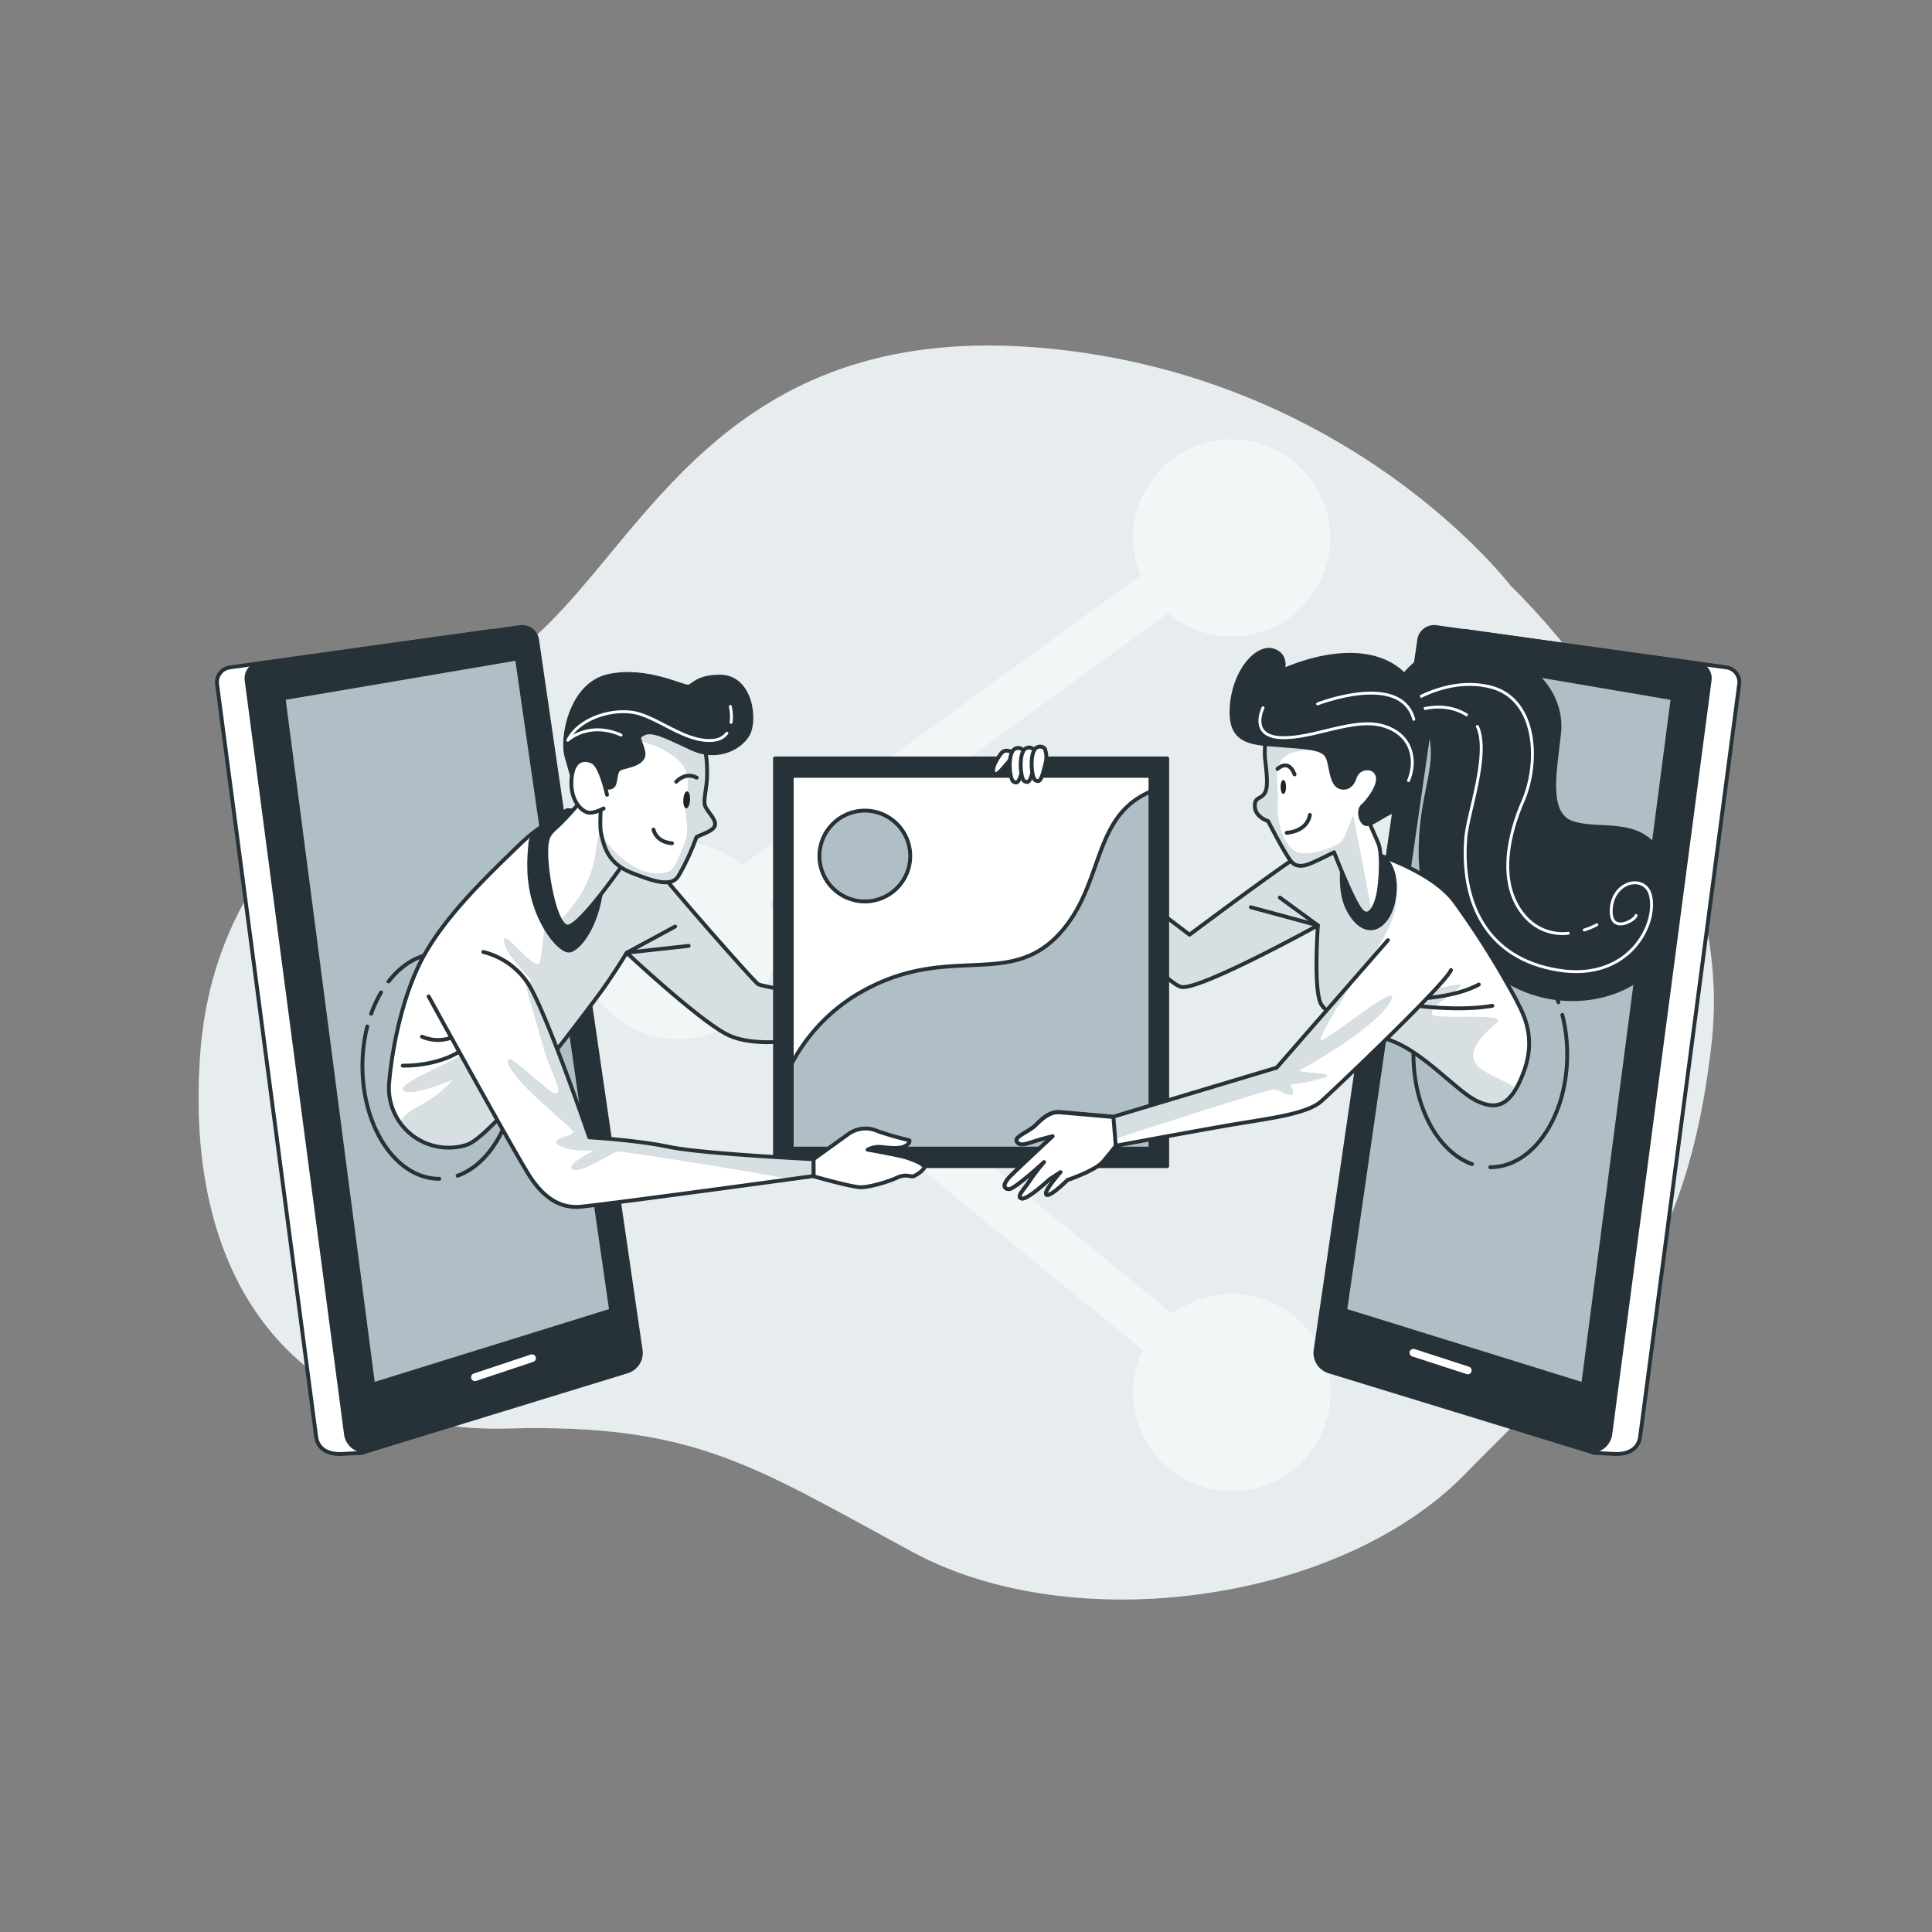 <svg xmlns="http://www.w3.org/2000/svg" xmlns:xlink="http://www.w3.org/1999/xlink" viewBox="0 0 500 500"><rect x="0" y="0" width="500" height="500" fill="#808080" stroke="none"/><defs><clipPath id="freepik--clip-path--inject-2"><path d="M351.34,219.56s-9.06-1.61-13.49.8-30,21.54-30,21.54l-21.74-16.5v10.67s15.1,18.12,19.53,19.32,35.43-15.9,35.43-15.9-1.2,16.71.81,20.33,11.68,6.65,19.53,10.07,16.11,12.89,20.94,15.1,8.66,1.61,12.08-7.85-.81-15.7-2-18.32a228.17,228.17,0,0,0-15.91-25.37C369.67,224.19,351.34,219.56,351.34,219.56Z" style="fill:#fff;stroke:#263238;stroke-linecap:round;stroke-linejoin:round"></path></clipPath><clipPath id="freepik--clip-path-2--inject-2"><path d="M148.79,211.34s-5-1.77-14.33,7.25-18.58,18-24.42,28.13-8.67,25-9.37,34a15.45,15.45,0,0,0,20,15.6c7-2.06,30.37-33.64,34.08-38.6s7.43-11.14,7.43-11.14,19.46,18.22,26.54,21.4S207,269,207,269l.53-12s-10.44-1.77-11.32-2.3-15.92-17.51-23.71-26.89-13.09-15.21-17-16.63A8.52,8.52,0,0,0,148.79,211.34Z" style="fill:#fff;stroke:#263238;stroke-linecap:round;stroke-linejoin:round"></path></clipPath><clipPath id="freepik--clip-path-3--inject-2"><path d="M151.62,205.86s-3.72,4.42-6.37,7.07-3.89,2.66-3.89,7.79,2.18,18.36,5.36,19.07,16.22-18.54,16.22-18.54l-4.6-17.69S153.39,203.38,151.62,205.86Z" style="fill:#fff;stroke:#263238;stroke-linecap:round;stroke-linejoin:round"></path></clipPath><clipPath id="freepik--clip-path-4--inject-2"><path d="M182,192.76c.84,2.12,1,4.55,1,7.61,0,3.54-1.06,6.55-.53,8.14s3.18,3.72,2.48,5.31-4.78,2.47-4.78,3a60.22,60.22,0,0,1-4.6,9.9c-1.77,2.83-6,1.59-12.21-.88s-7.07-7.08-7.78-10.09.53-13.62.88-21.23c.19-4,1-6.93,5-8.72a16.77,16.77,0,0,1,16,1.61A11.58,11.58,0,0,1,182,192.76Z" style="fill:#fff;stroke:#263238;stroke-linecap:round;stroke-linejoin:round"></path></clipPath><clipPath id="freepik--clip-path-5--inject-2"><path d="M110.93,257.87s21,38.21,25.83,46,9.73,8.49,12.56,8.49,61.21-8,61.21-8V300s-29-1.41-37.33-3.18-20.7-2.48-20.7-2.48S141,260.7,136.4,254.15a19.53,19.53,0,0,0-11.32-7.78" style="fill:#fff;stroke:#263238;stroke-linecap:round;stroke-linejoin:round"></path></clipPath><clipPath id="freepik--clip-path-6--inject-2"><path d="M359.2,243.31l-28.8,33L288.12,289s-11.27-1-13.89-1.21-4.63,1.81-6.24,3.42-5.64,3-4.83,4.23,2.21.61,4.83-.2,4.43-1.21,4.43-1.21-8.66,8.06-10.87,10.27-1.82,3.42-.41,3.42,9.06-7,9.06-7a56.28,56.28,0,0,0-3.82,5c-1.41,2.21-3.43,4-2,4.43s7.25-5,7.25-5l2.82-1.82s-4.63,5.24-3.62,5.84,5.43-3.82,5.43-3.82,7.25-2.42,9.26-4.83,3.23-4,3.23-4,22.75-4.23,31.2-5.64,18.33-2.62,21.95-5.84,32.21-30.4,33.62-34" style="fill:#fff;stroke:#263238;stroke-linecap:round;stroke-linejoin:round"></path></clipPath><clipPath id="freepik--clip-path-7--inject-2"><path d="M329.2,185.93a21.31,21.31,0,0,0-1.82,10.27c.61,5.24.81,7.85-.2,9.26s-2.61.81-2.41,3.43,3.42,3.62,3.42,3.62,4.43,8.66,6,10.47,3.82,1,5.64.2,5.43-2.62,5.43-2.62,4.63,12.08,6.85,14.9,4-1,4.63-4.23,1-10.47,0-12.88-3.83-8.66-3.83-8.66,5.84-.8,9.47-8.66-4-18.12-15.1-20.53S330.4,183.11,329.2,185.93Z" style="fill:#fff;stroke:#263238;stroke-linecap:round;stroke-linejoin:round"></path></clipPath></defs><g id="freepik--background-simple--inject-2"><path d="M391,151.65S349.73,97.3,270.23,90.1s-101.4,45.18-128.94,72S56.16,208.61,51.77,273.44s30.68,97.56,79.5,96.25,63.85,9.83,105.16,32.09,110.17,13.09,142.72-20.3,57-49.76,63.85-112S391,151.65,391,151.65Z" style="fill:#B0BEC5"></path><path d="M391,151.65S349.73,97.3,270.23,90.1s-101.4,45.18-128.94,72S56.16,208.61,51.77,273.44s30.68,97.56,79.5,96.25,63.85,9.83,105.16,32.09,110.17,13.09,142.72-20.3,57-49.76,63.85-112S391,151.65,391,151.65Z" style="fill:#fff;opacity:0.7"></path></g><g id="freepik--Icon--inject-2"><path d="M318.78,334.85A25.36,25.36,0,0,0,303.41,340L198.59,254.4a25.43,25.43,0,0,0,.59-20.71l103.1-75a25.51,25.51,0,1,0-7.13-9.78l-103.1,75a25.56,25.56,0,1,0-1.12,39.86L295.75,349.4a25.53,25.53,0,1,0,23-14.55Z" style="fill:#fff;opacity:0.5"></path></g><g id="freepik--device-1--inject-2"><path d="M131.33,166.6l26.82,183.85c.35,2.42-62.08,24.83-64.42,25.55l-5.47.29c-3.54.09-6-1.39-6.44-4.43L56.18,177.07a3.87,3.87,0,0,1,3.31-4.35L127,163.31A3.88,3.88,0,0,1,131.33,166.6Z" style="fill:#fff;stroke:#263238;stroke-linecap:round;stroke-linejoin:round"></path><path d="M139,165.59,165.8,349.44a5,5,0,0,1-3.45,5.46L95.91,375.29a5,5,0,0,1-6.37-4.1L63.83,176.06a3.88,3.88,0,0,1,3.32-4.35l67.45-9.41A3.89,3.89,0,0,1,139,165.59Z" style="fill:#263238;stroke:#263238;stroke-linecap:round;stroke-linejoin:round"></path><line x1="122.92" y1="356.42" x2="137.69" y2="351.5" style="fill:none;stroke:#fff;stroke-linecap:round;stroke-linejoin:round;stroke-width:2px"></line><polygon points="133.8 170.43 73.39 180.7 96.55 358.28 158.16 339.15 133.8 170.43" style="fill:#B0BEC5;stroke:#263238;stroke-linecap:round;stroke-linejoin:round"></polygon></g><g id="freepik--device-2--inject-2"><path d="M375,166.6,348.13,350.45c-.35,2.42,62.08,24.83,64.42,25.55l5.47.29c3.54.09,6-1.39,6.44-4.43L450.1,177.07a3.87,3.87,0,0,0-3.32-4.35l-67.45-9.41A3.88,3.88,0,0,0,375,166.6Z" style="fill:#fff;stroke:#263238;stroke-linecap:round;stroke-linejoin:round"></path><path d="M367.3,165.59,340.48,349.44a5,5,0,0,0,3.45,5.46l66.44,20.39a5,5,0,0,0,6.37-4.1l25.71-195.13a3.88,3.88,0,0,0-3.32-4.35l-67.45-9.41A3.89,3.89,0,0,0,367.3,165.59Z" style="fill:#263238;stroke:#263238;stroke-linecap:round;stroke-linejoin:round"></path><line x1="365.79" y1="350.09" x2="379.86" y2="354.66" style="fill:none;stroke:#fff;stroke-linecap:round;stroke-linejoin:round;stroke-width:2px"></line><polygon points="372.48 170.43 432.89 180.7 409.73 358.28 348.12 339.15 372.48 170.43" style="fill:#B0BEC5;stroke:#263238;stroke-linecap:round;stroke-linejoin:round"></polygon></g><g id="freepik--Photo--inject-2"><path d="M100.56,254c3.51-4.51,8.1-7.25,13.13-7.25,11,0,19.9,13.06,19.9,29.18,0,13.71-6.46,25.22-15.16,28.34" style="fill:none;stroke:#263238;stroke-linecap:round;stroke-linejoin:round"></path><path d="M96.06,262.36a32.52,32.52,0,0,1,2.56-5.52" style="fill:none;stroke:#263238;stroke-linecap:round;stroke-linejoin:round"></path><path d="M113.69,305.07c-11,0-19.89-13.07-19.89-29.18a41.55,41.55,0,0,1,1.25-10.23" style="fill:none;stroke:#263238;stroke-linecap:round;stroke-linejoin:round"></path><path d="M398.82,251c-3.51-4.51-8.1-7.25-13.13-7.25-11,0-19.89,13.06-19.89,29.18,0,13.71,6.45,25.22,15.15,28.34" style="fill:none;stroke:#263238;stroke-linecap:round;stroke-linejoin:round"></path><path d="M403.32,259.36a32.52,32.52,0,0,0-2.56-5.52" style="fill:none;stroke:#263238;stroke-linecap:round;stroke-linejoin:round"></path><path d="M385.69,302.07c11,0,19.9-13.07,19.9-29.18a41.54,41.54,0,0,0-1.26-10.23" style="fill:none;stroke:#263238;stroke-linecap:round;stroke-linejoin:round"></path><path d="M362.82,175.46s8.25-11.88,21.54-8.05,20.14,12.88,19.13,22.35-3.42,20.74,3.22,23.15,16.51-1,22,6.65,7.65,19.53-.2,29.59S403.29,261.84,390.2,254s-22.35-17.92-22.55-32.42,4-21.14,3-29.4-3.22-8.86-3.22-8.86Z" style="fill:#263238;stroke:#263238;stroke-linecap:round;stroke-linejoin:round"></path><path d="M382.35,188c3.28,7.14-2.53,22.6-3,28.77-1.35,16.82,5.38,31.28,23.88,34.3s25.89-12.1,23.88-19.5c-1.43-5.23-9.42-3.7-10.09,3.36s6.05,3.36,6.39,2" style="fill:none;stroke:#fff;stroke-linecap:round;stroke-linejoin:round;stroke-width:0.75px"></path><path d="M365.21,184.52s7.46-3.74,14.32.47" style="fill:none;stroke:#fff;stroke-linecap:round;stroke-linejoin:round;stroke-width:0.75px"></path><path d="M410,240.68a19.12,19.12,0,0,0,3.26-1.35" style="fill:none;stroke:#fff;stroke-linecap:round;stroke-linejoin:round;stroke-width:0.75px"></path><path d="M362.85,183.17s10.76-8.41,22.87-5.38,12.78,19.5,8.41,29.59-6.39,22.54,1,30.27a12.76,12.76,0,0,0,10.72,3.88" style="fill:none;stroke:#fff;stroke-linecap:round;stroke-linejoin:round;stroke-width:0.75px"></path><path d="M351.34,219.56s-9.06-1.61-13.49.8-30,21.54-30,21.54l-21.74-16.5v10.67s15.1,18.12,19.53,19.32,35.43-15.9,35.43-15.9-1.2,16.71.81,20.33,11.68,6.65,19.53,10.07,16.11,12.89,20.94,15.1,8.66,1.61,12.08-7.85-.81-15.7-2-18.32a228.17,228.17,0,0,0-15.91-25.37C369.67,224.19,351.34,219.56,351.34,219.56Z" style="fill:#fff"></path><g style="clip-path:url(#freepik--clip-path--inject-2)"><path d="M382.15,275.63c-2.88-3.52,1.6-8,5.12-10.87s-15.67-.64-16.63-2.24,4.16-4.48,7-7-8.45,2.81-15-1S352.09,252,352.09,252s7-9.59,8.63-15.35-1-6.71-1-6.71l-1.88-8.25c-3.77-1.39-6.54-2.09-6.54-2.09s-9.06-1.61-13.49.8-30,21.54-30,21.54l-21.74-16.5v10.67s15.1,18.12,19.53,19.32,35.43-15.9,35.43-15.9-1.2,16.71.81,20.33,11.68,6.65,19.53,10.07,16.11,12.89,20.94,15.1c3.93,1.8,7.2,1.74,10.12-3.44C389.33,279.6,384,277.87,382.15,275.63Z" style="fill:#B0BEC5"></path><path d="M382.15,275.63c-2.88-3.52,1.6-8,5.12-10.87s-15.67-.64-16.63-2.24,4.16-4.48,7-7-8.45,2.81-15-1S352.09,252,352.09,252s7-9.59,8.63-15.35-1-6.71-1-6.71l-1.88-8.25c-3.77-1.39-6.54-2.09-6.54-2.09s-9.06-1.61-13.49.8-30,21.54-30,21.54l-21.74-16.5v10.67s15.1,18.12,19.53,19.32,35.43-15.9,35.43-15.9-1.2,16.71.81,20.33,11.68,6.65,19.53,10.07,16.11,12.89,20.94,15.1c3.93,1.8,7.2,1.74,10.12-3.44C389.33,279.6,384,277.87,382.15,275.63Z" style="fill:#fff;opacity:0.5"></path></g><path d="M351.34,219.56s-9.06-1.61-13.49.8-30,21.54-30,21.54l-21.74-16.5v10.67s15.1,18.12,19.53,19.32,35.43-15.9,35.43-15.9-1.2,16.71.81,20.33,11.68,6.65,19.53,10.07,16.11,12.89,20.94,15.1,8.66,1.61,12.08-7.85-.81-15.7-2-18.32a228.17,228.17,0,0,0-15.91-25.37C369.67,224.19,351.34,219.56,351.34,219.56Z" style="fill:none;stroke:#263238;stroke-linecap:round;stroke-linejoin:round"></path><path d="M369.22,258.29s8-.5,13.5-3.5" style="fill:none;stroke:#263238;stroke-linecap:round;stroke-linejoin:round"></path><path d="M366.72,260.29s11,1.5,19.5,0" style="fill:none;stroke:#263238;stroke-linecap:round;stroke-linejoin:round"></path><polyline points="331.22 232.29 341.07 239.49 323.72 234.79" style="fill:none;stroke:#263238;stroke-linecap:round;stroke-linejoin:round"></polyline><path d="M347.79,221.54s-1.71,8.17,1,13.61,6.8,6.81,9.87,2.73,3.74-14-1.7-16.68S348.81,220.18,347.79,221.54Z" style="fill:#263238;stroke:#263238;stroke-linecap:round;stroke-linejoin:round"></path><path d="M148.79,211.34s-5-1.77-14.33,7.25-18.58,18-24.42,28.13-8.67,25-9.37,34a15.45,15.45,0,0,0,20,15.6c7-2.06,30.37-33.64,34.08-38.6s7.43-11.14,7.43-11.14,19.46,18.22,26.54,21.4S207,269,207,269l.53-12s-10.44-1.77-11.32-2.3-15.92-17.51-23.71-26.89-13.09-15.21-17-16.63A8.52,8.52,0,0,0,148.79,211.34Z" style="fill:#fff"></path><g style="clip-path:url(#freepik--clip-path-2--inject-2)"><path d="M172.49,227.79c-5.65-6.8-10-11.73-13.43-14.47l-.74.1c-10.86,2.06-17,21.43-17,21.43a138.54,138.54,0,0,1-1.47,13.79c-.88,4.11-9.39-8.51-9.39-5.28s6.16,9.1,7,10.27-2.64-.88-4.4-1.46-6.75,14.67-8.51,17.6-21.72,10.28-20.25,12.33,12.91-2.64,12.91-2.64-2.94,3.82-9.69,7.34a11.28,11.28,0,0,0-4.08,3.59,15.2,15.2,0,0,0,17.26,5.9c7-2.06,30.37-33.64,34.08-38.6s7.43-11.14,7.43-11.14,19.46,18.22,26.54,21.4S207,269,207,269l.53-12s-10.44-1.77-11.32-2.3S180.28,237.17,172.49,227.79Z" style="fill:#B0BEC5"></path><path d="M172.49,227.79c-5.65-6.8-10-11.73-13.43-14.47l-.74.1c-10.86,2.06-17,21.43-17,21.43a138.54,138.54,0,0,1-1.47,13.79c-.88,4.11-9.39-8.51-9.39-5.28s6.16,9.1,7,10.27-2.64-.88-4.4-1.46-6.75,14.67-8.51,17.6-21.72,10.28-20.25,12.33,12.91-2.64,12.91-2.64-2.94,3.82-9.69,7.34a11.28,11.28,0,0,0-4.08,3.59,15.2,15.2,0,0,0,17.26,5.9c7-2.06,30.37-33.64,34.08-38.6s7.43-11.14,7.43-11.14,19.46,18.22,26.54,21.4S207,269,207,269l.53-12s-10.44-1.77-11.32-2.3S180.28,237.17,172.49,227.79Z" style="fill:#fff;opacity:0.5"></path></g><path d="M148.79,211.34s-5-1.77-14.33,7.25-18.58,18-24.42,28.13-8.67,25-9.37,34a15.45,15.45,0,0,0,20,15.6c7-2.06,30.37-33.64,34.08-38.6s7.43-11.14,7.43-11.14,19.46,18.22,26.54,21.4S207,269,207,269l.53-12s-10.44-1.77-11.32-2.3-15.92-17.51-23.71-26.89-13.09-15.21-17-16.63A8.52,8.52,0,0,0,148.79,211.34Z" style="fill:none;stroke:#263238;stroke-linecap:round;stroke-linejoin:round"></path><path d="M109.22,268.29a10.25,10.25,0,0,0,10-1" style="fill:none;stroke:#263238;stroke-linecap:round;stroke-linejoin:round"></path><path d="M104.22,275.79s13,.5,19-7.5" style="fill:none;stroke:#263238;stroke-linecap:round;stroke-linejoin:round"></path><polyline points="174.72 239.79 162.23 246.55 178.22 244.79" style="fill:none;stroke:#263238;stroke-linecap:round;stroke-linejoin:round"></polyline><path d="M146.78,209.67s-9.17,4.75-9.51,8.49-.92,9.84,1.45,16.63,6.7,11.55,8.74,11.21,7.81-6.11,8.49-19.36S152.55,209.67,146.78,209.67Z" style="fill:#263238;stroke:#263238;stroke-linecap:round;stroke-linejoin:round"></path><rect x="200.57" y="196.29" width="101.5" height="105.5" style="fill:#263238;stroke:#263238;stroke-linecap:round;stroke-linejoin:round"></rect><rect x="204.9" y="200.79" width="92.84" height="96.5" style="fill:#fff;stroke:#263238;stroke-linecap:round;stroke-linejoin:round"></rect><path d="M297.74,204.87c-15.36,6.56-11.86,24.23-23.67,36.92-13.5,14.5-29.5,1.5-53,16a46.27,46.27,0,0,0-16.17,17.47v22h92.84Z" style="fill:#B0BEC5;stroke:#263238;stroke-linecap:round;stroke-linejoin:round"></path><circle cx="223.82" cy="221.54" r="11.75" style="fill:#B0BEC5;stroke:#263238;stroke-linecap:round;stroke-linejoin:round"></circle><path d="M261.91,194.66s-1.76-1.06-2.83.35-2.47,3.72-1.94,5,2.3-1.06,3.36-2.3A4.31,4.31,0,0,0,261.91,194.66Z" style="fill:#fff;stroke:#263238;stroke-linecap:round;stroke-linejoin:round"></path><path d="M264.75,194.13a1.7,1.7,0,0,0-2.84.53c-1.06,2.12-.53,7.07.36,7.6s1.41.36,2.12-2.3S265.45,196.25,264.75,194.13Z" style="fill:#fff;stroke:#263238;stroke-linecap:round;stroke-linejoin:round"></path><path d="M267.58,194a1.7,1.7,0,0,0-2.83.53c-1.07,2.12-.54,7.08.35,7.61s1.41.35,2.12-2.3S268.28,196.07,267.58,194Z" style="fill:#fff;stroke:#263238;stroke-linecap:round;stroke-linejoin:round"></path><path d="M270.41,193.77a1.7,1.7,0,0,0-2.83.53c-1.07,2.13-.53,7.08.35,7.61s1.41.35,2.12-2.3S271.11,195.9,270.41,193.77Z" style="fill:#fff;stroke:#263238;stroke-linecap:round;stroke-linejoin:round"></path><line x1="276.24" y1="305.33" x2="279.88" y2="302.45" style="fill:#fff;stroke:#263238;stroke-linecap:round;stroke-linejoin:round"></line><path d="M151.62,205.86s-3.72,4.42-6.37,7.07-3.89,2.66-3.89,7.79,2.18,18.36,5.36,19.07,16.22-18.54,16.22-18.54l-4.6-17.69S153.39,203.38,151.62,205.86Z" style="fill:#fff"></path><g style="clip-path:url(#freepik--clip-path-3--inject-2)"><path d="M154.21,220.47c-1.11,7.74-4.55,12.61-9.12,17.81a3,3,0,0,0,1.63,1.51c3.19.71,16.22-18.54,16.22-18.54l-3.09-11.9-2.41-2.09A60.1,60.1,0,0,0,154.21,220.47Z" style="fill:#B0BEC5"></path><path d="M154.21,220.47c-1.11,7.74-4.55,12.61-9.12,17.81a3,3,0,0,0,1.63,1.51c3.19.71,16.22-18.54,16.22-18.54l-3.09-11.9-2.41-2.09A60.1,60.1,0,0,0,154.21,220.47Z" style="fill:#fff;opacity:0.5"></path></g><path d="M151.62,205.86s-3.72,4.42-6.37,7.07-3.89,2.66-3.89,7.79,2.18,18.36,5.36,19.07,16.22-18.54,16.22-18.54l-4.6-17.69S153.39,203.38,151.62,205.86Z" style="fill:none;stroke:#263238;stroke-linecap:round;stroke-linejoin:round"></path><path d="M182,192.76c.84,2.12,1,4.55,1,7.61,0,3.54-1.06,6.55-.53,8.14s3.18,3.72,2.48,5.31-4.78,2.47-4.78,3a60.22,60.22,0,0,1-4.6,9.9c-1.77,2.83-6,1.59-12.21-.88s-7.07-7.08-7.78-10.09.53-13.62.88-21.23c.19-4,1-6.93,5-8.72a16.77,16.77,0,0,1,16,1.61A11.58,11.58,0,0,1,182,192.76Z" style="fill:#fff"></path><g style="clip-path:url(#freepik--clip-path-4--inject-2)"><path d="M182.93,200.37c0-3.06-.12-5.49-1-7.61a11.58,11.58,0,0,0-4.65-5.34,17.13,17.13,0,0,0-12.7-2.64l.74,6.92a25.11,25.11,0,0,1,8.81,3.82c4.11,2.94,4.44,6.24,3.54,11.49s1.45,7-.9,12.28-2.06,6.75-7,6.75-10.28-4.69-12.62-7.92c-.64-.87-1.15-1.55-1.58-2.11a22.36,22.36,0,0,0,1,3.45c.31.62.65,1.26,1,1.93a11.58,11.58,0,0,0,5.69,4.46c6.2,2.47,10.44,3.71,12.21.88a60.22,60.22,0,0,0,4.6-9.9c0-.54,4.07-1.42,4.78-3s-1.95-3.72-2.48-5.31S182.93,203.91,182.93,200.37Z" style="fill:#B0BEC5"></path><path d="M182.93,200.37c0-3.06-.12-5.49-1-7.61a11.58,11.58,0,0,0-4.65-5.34,17.13,17.13,0,0,0-12.7-2.64l.74,6.92a25.11,25.11,0,0,1,8.81,3.82c4.11,2.94,4.44,6.24,3.54,11.49s1.45,7-.9,12.28-2.06,6.75-7,6.75-10.28-4.69-12.62-7.92c-.64-.87-1.15-1.55-1.58-2.11a22.36,22.36,0,0,0,1,3.45c.31.62.65,1.26,1,1.93a11.58,11.58,0,0,0,5.69,4.46c6.2,2.47,10.44,3.71,12.21.88a60.22,60.22,0,0,0,4.6-9.9c0-.54,4.07-1.42,4.78-3s-1.95-3.72-2.48-5.31S182.93,203.91,182.93,200.37Z" style="fill:#fff;opacity:0.5"></path></g><path d="M182,192.76c.84,2.12,1,4.55,1,7.61,0,3.54-1.06,6.55-.53,8.14s3.18,3.72,2.48,5.31-4.78,2.47-4.78,3a60.22,60.22,0,0,1-4.6,9.9c-1.77,2.83-6,1.59-12.21-.88s-7.07-7.08-7.78-10.09.53-13.62.88-21.23c.19-4,1-6.93,5-8.72a16.77,16.77,0,0,1,16,1.61A11.58,11.58,0,0,1,182,192.76Z" style="fill:none;stroke:#263238;stroke-linecap:round;stroke-linejoin:round"></path><path d="M178.58,207.06c-.07,1.22-.52,2.18-1,2.15s-.81-1-.74-2.26.52-2.18,1-2.15S178.65,205.84,178.58,207.06Z" style="fill:#222220"></path><path d="M169.13,214.7s.53,3.19,4.78,3.54" style="fill:none;stroke:#263238;stroke-linecap:round;stroke-linejoin:round"></path><path d="M175,202.32s2.3-2.65,5.31-1.06" style="fill:none;stroke:#263238;stroke-linecap:round;stroke-linejoin:round"></path><path d="M155.69,203.38s2.83,1.42,3.36-.71.26-3.35,1.67-3.88,6.47-1.07,5.76-4.26-2.06-3.68.24-4.74,6.31,1.17,12.5,4,12.2,0,14.32-3.68.89-15-7.25-15c-5.38,0-6.69,2-7.92,2.55s-10.66-4.86-20.75-2.74-12.37,16.44-11,20.86S149.14,208.69,155.69,203.38Z" style="fill:#263238;stroke:#263238;stroke-linecap:round;stroke-linejoin:round"></path><path d="M188.12,189.76a4.79,4.79,0,0,1-3.51,1.82c-6.39.67-12.78-4.71-18.83-6.73s-15.81.67-18.84,6.73c0,0,5.38-5.05,13.79-1.35" style="fill:none;stroke:#fff;stroke-linecap:round;stroke-linejoin:round;stroke-width:0.75px"></path><path d="M189,182.83a12.06,12.06,0,0,1,.21,4.12" style="fill:none;stroke:#fff;stroke-linecap:round;stroke-linejoin:round;stroke-width:0.75px"></path><path d="M157.1,205.68s-1.59-7.43-3.71-8.49-5.13-.89-5.49,4.6,2.66,8.14,4.25,8.49,4.07-1.06,4.07-1.06" style="fill:#fff;stroke:#263238;stroke-linecap:round;stroke-linejoin:round"></path><path d="M210.53,300l8.84-6.37a7.58,7.58,0,0,1,7.79-.88,77.22,77.22,0,0,0,8,2.3c.53,0,.18,1.24-1.42,1.77s-4.07.18-5.83,0a6.44,6.44,0,0,0-3.37.71s8.14,1.41,10.26,2.12,5.14,1.95,4.25,2.83a7.85,7.85,0,0,1-2.65,1.95c-.71.17-2-.71-4.25.35s-7.08,2.48-9.38,2.48-12.2-2.83-12.2-2.83Z" style="fill:#fff;stroke:#263238;stroke-linecap:round;stroke-linejoin:round"></path><path d="M110.93,257.87s21,38.21,25.83,46,9.73,8.49,12.56,8.49,61.21-8,61.21-8V300s-29-1.41-37.33-3.18-20.7-2.48-20.7-2.48S141,260.7,136.4,254.15a19.53,19.53,0,0,0-11.32-7.78" style="fill:#fff"></path><g style="clip-path:url(#freepik--clip-path-5--inject-2)"><path d="M152.5,294.31S141,260.7,136.4,254.15c-.28-.4-.57-.78-.87-1.15,1,3.69,3.82,13.69,5.47,19.12,2.06,6.75,4.7,10.28,2.94,10.86s-14.09-12.91-12.33-7.63,16.73,16.44,16.73,17.61-6.75,1.76-3.52,3.52,9.1,1.18,9.1,1.18-8.22,4.11-5.58,5,10.27-4.7,11.74-4.7c1.26,0,32.26,4.78,44.65,7.23l5.8-.78V300s-29-1.41-37.33-3.18S152.5,294.31,152.5,294.31Z" style="fill:#B0BEC5"></path><path d="M152.5,294.31S141,260.7,136.4,254.15c-.28-.4-.57-.78-.87-1.15,1,3.69,3.82,13.69,5.47,19.12,2.06,6.75,4.7,10.28,2.94,10.86s-14.09-12.91-12.33-7.63,16.73,16.44,16.73,17.61-6.75,1.76-3.52,3.52,9.1,1.18,9.1,1.18-8.22,4.11-5.58,5,10.27-4.7,11.74-4.7c1.26,0,32.26,4.78,44.65,7.23l5.8-.78V300s-29-1.41-37.33-3.18S152.5,294.31,152.5,294.31Z" style="fill:#fff;opacity:0.5"></path></g><path d="M110.93,257.87s21,38.21,25.83,46,9.73,8.49,12.56,8.49,61.21-8,61.21-8V300s-29-1.41-37.33-3.18-20.7-2.48-20.7-2.48S141,260.7,136.4,254.15a19.53,19.53,0,0,0-11.32-7.78" style="fill:none;stroke:#263238;stroke-linecap:round;stroke-linejoin:round"></path><path d="M359.2,243.31l-28.8,33L288.12,289s-11.27-1-13.89-1.21-4.63,1.81-6.24,3.42-5.64,3-4.83,4.23,2.21.61,4.83-.2,4.43-1.21,4.43-1.21-8.66,8.06-10.87,10.27-1.82,3.42-.41,3.42,9.06-7,9.06-7a56.28,56.28,0,0,0-3.82,5c-1.41,2.21-3.43,4-2,4.43s7.25-5,7.25-5l2.82-1.82s-4.63,5.24-3.62,5.84,5.43-3.82,5.43-3.82,7.25-2.42,9.26-4.83,3.23-4,3.23-4,22.75-4.23,31.2-5.64,18.33-2.62,21.95-5.84,32.21-30.4,33.62-34" style="fill:#fff"></path><g style="clip-path:url(#freepik--clip-path-6--inject-2)"><path d="M341.85,269.23c-1-.21,5-10,9.37-16.77L330.4,276.33,288.12,289l-8.88-.78c.15.91.25,1.46.25,1.46l3.84,6.72S327.46,282,329.38,282s1.92.64,4.16,1.28.32-2.56.32-2.56a49.34,49.34,0,0,0,8.95-1.92c3.52-1.28-8.31-1-6.39-1.92s19.51-10.87,23.34-17.59S343.45,269.55,341.85,269.23Z" style="fill:#B0BEC5"></path><path d="M341.85,269.23c-1-.21,5-10,9.37-16.77L330.4,276.33,288.12,289l-8.88-.78c.15.91.25,1.46.25,1.46l3.84,6.72S327.46,282,329.38,282s1.92.64,4.16,1.28.32-2.56.32-2.56a49.34,49.34,0,0,0,8.95-1.92c3.52-1.28-8.31-1-6.39-1.92s19.51-10.87,23.34-17.59S343.45,269.55,341.85,269.23Z" style="fill:#fff;opacity:0.5"></path></g><path d="M359.2,243.31l-28.8,33L288.12,289s-11.27-1-13.89-1.21-4.63,1.81-6.24,3.42-5.64,3-4.83,4.23,2.21.61,4.83-.2,4.43-1.21,4.43-1.21-8.66,8.06-10.87,10.27-1.82,3.42-.41,3.42,9.06-7,9.06-7a56.28,56.28,0,0,0-3.82,5c-1.41,2.21-3.43,4-2,4.43s7.25-5,7.25-5l2.82-1.82s-4.63,5.24-3.62,5.84,5.43-3.82,5.43-3.82,7.25-2.42,9.26-4.83,3.23-4,3.23-4,22.75-4.23,31.2-5.64,18.33-2.62,21.95-5.84,32.21-30.4,33.62-34" style="fill:none;stroke:#263238;stroke-linecap:round;stroke-linejoin:round"></path><path d="M268,291.23c-1.61,1.61-5.64,3-4.83,4.23s2.21.61,4.83-.2,4.43-1.21,4.43-1.21-8.66,8.06-10.87,10.27-1.82,3.42-.41,3.42,9.06-7,9.06-7a56.28,56.28,0,0,0-3.82,5c-1.41,2.21-3.43,4-2,4.43s7.25-5,7.25-5l2.82-1.82s-4.63,5.24-3.62,5.84,5.43-3.82,5.43-3.82,7.25-2.42,9.26-4.83,3.23-4,3.23-4l-.61-7.45s-11.27-1-13.89-1.21S269.6,289.62,268,291.23Z" style="fill:#fff;stroke:#263238;stroke-linecap:round;stroke-linejoin:round"></path><path d="M329.2,185.93a21.31,21.31,0,0,0-1.82,10.27c.61,5.24.81,7.85-.2,9.26s-2.61.81-2.41,3.43,3.42,3.62,3.42,3.62,4.43,8.66,6,10.47,3.82,1,5.64.2,5.43-2.62,5.43-2.62,4.63,12.08,6.85,14.9,4-1,4.63-4.23,1-10.47,0-12.88-3.83-8.66-3.83-8.66,5.84-.8,9.47-8.66-4-18.12-15.1-20.53S330.4,183.11,329.2,185.93Z" style="fill:#fff"></path><g style="clip-path:url(#freepik--clip-path-7--inject-2)"><path d="M350.17,211s-1.92,5.43-2.88,6.71-9,4.48-12.15,2.56-4.8-7.67-4.48-12.47-1.6-10.24,2.56-12.48,11.83-.64,11.83-.64l8.64-3.51-19.19-5.76s-2.78,1-6.06,2.44a20,20,0,0,0-1.06,8.32c.61,5.24.81,7.85-.2,9.26s-2.62.81-2.41,3.43,3.42,3.62,3.42,3.62,4.43,8.66,6,10.47,3.82,1,5.64.2,5.43-2.62,5.43-2.62,4.63,12.08,6.85,14.9c1.05,1.34,2,1.17,2.78.3C353.48,227.57,350.17,211,350.17,211Z" style="fill:#B0BEC5"></path><path d="M350.17,211s-1.92,5.43-2.88,6.71-9,4.48-12.15,2.56-4.8-7.67-4.48-12.47-1.6-10.24,2.56-12.48,11.83-.64,11.83-.64l8.64-3.51-19.19-5.76s-2.78,1-6.06,2.44a20,20,0,0,0-1.06,8.32c.61,5.24.81,7.85-.2,9.26s-2.62.81-2.41,3.43,3.42,3.62,3.42,3.62,4.43,8.66,6,10.47,3.82,1,5.64.2,5.43-2.62,5.43-2.62,4.63,12.08,6.85,14.9c1.05,1.34,2,1.17,2.78.3C353.48,227.57,350.17,211,350.17,211Z" style="fill:#fff;opacity:0.5"></path></g><path d="M329.2,185.93a21.31,21.31,0,0,0-1.82,10.27c.61,5.24.81,7.85-.2,9.26s-2.61.81-2.41,3.43,3.42,3.62,3.42,3.62,4.43,8.66,6,10.47,3.82,1,5.64.2,5.43-2.62,5.43-2.62,4.63,12.08,6.85,14.9,4-1,4.63-4.23,1-10.47,0-12.88-3.83-8.66-3.83-8.66,5.84-.8,9.47-8.66-4-18.12-15.1-20.53S330.4,183.11,329.2,185.93Z" style="fill:none;stroke:#263238;stroke-linecap:round;stroke-linejoin:round"></path><ellipse cx="332.12" cy="203.65" rx="0.7" ry="1.81" style="fill:#222220"></ellipse><path d="M330.61,199s2.81-2.82,4.42,1.41" style="fill:none;stroke:#263238;stroke-linecap:round;stroke-linejoin:round"></path><path d="M333,215.53s5.24-.2,6-4.63" style="fill:none;stroke:#263238;stroke-linecap:round;stroke-linejoin:round"></path><path d="M354.35,198.89a3.36,3.36,0,0,0-3.74,2.33c-.44,1.31-1.32,2.74-3.09,2.63-3.22-.2-2.82-5.64-4-8s-5.23-2.42-12.48-3-12.89-.61-12.28-9.87,6.44-15.7,10.47-14.7,2.81,5.24,2.81,5.24,12.89-6.24,23.76-3.22,13.49,13.29,13.09,23-5.23,15.3-8.46,16.71-5.63,3.63-7,3.22-2-3.62-.81-4.63,4.83-5.43,3.83-8A2.53,2.53,0,0,0,354.35,198.89Z" style="fill:#263238;stroke:#263238;stroke-linecap:round;stroke-linejoin:round"></path><path d="M326.87,183.17s-3.7,7.4,4.7,7.73,18.84-5.38,26.57-3,8.41,9.41,6.39,14.12" style="fill:none;stroke:#fff;stroke-linecap:round;stroke-linejoin:round;stroke-width:0.75px"></path><path d="M341,182.16s21.52-8.41,24.89,4" style="fill:none;stroke:#fff;stroke-linecap:round;stroke-linejoin:round;stroke-width:0.75px"></path></g></svg>